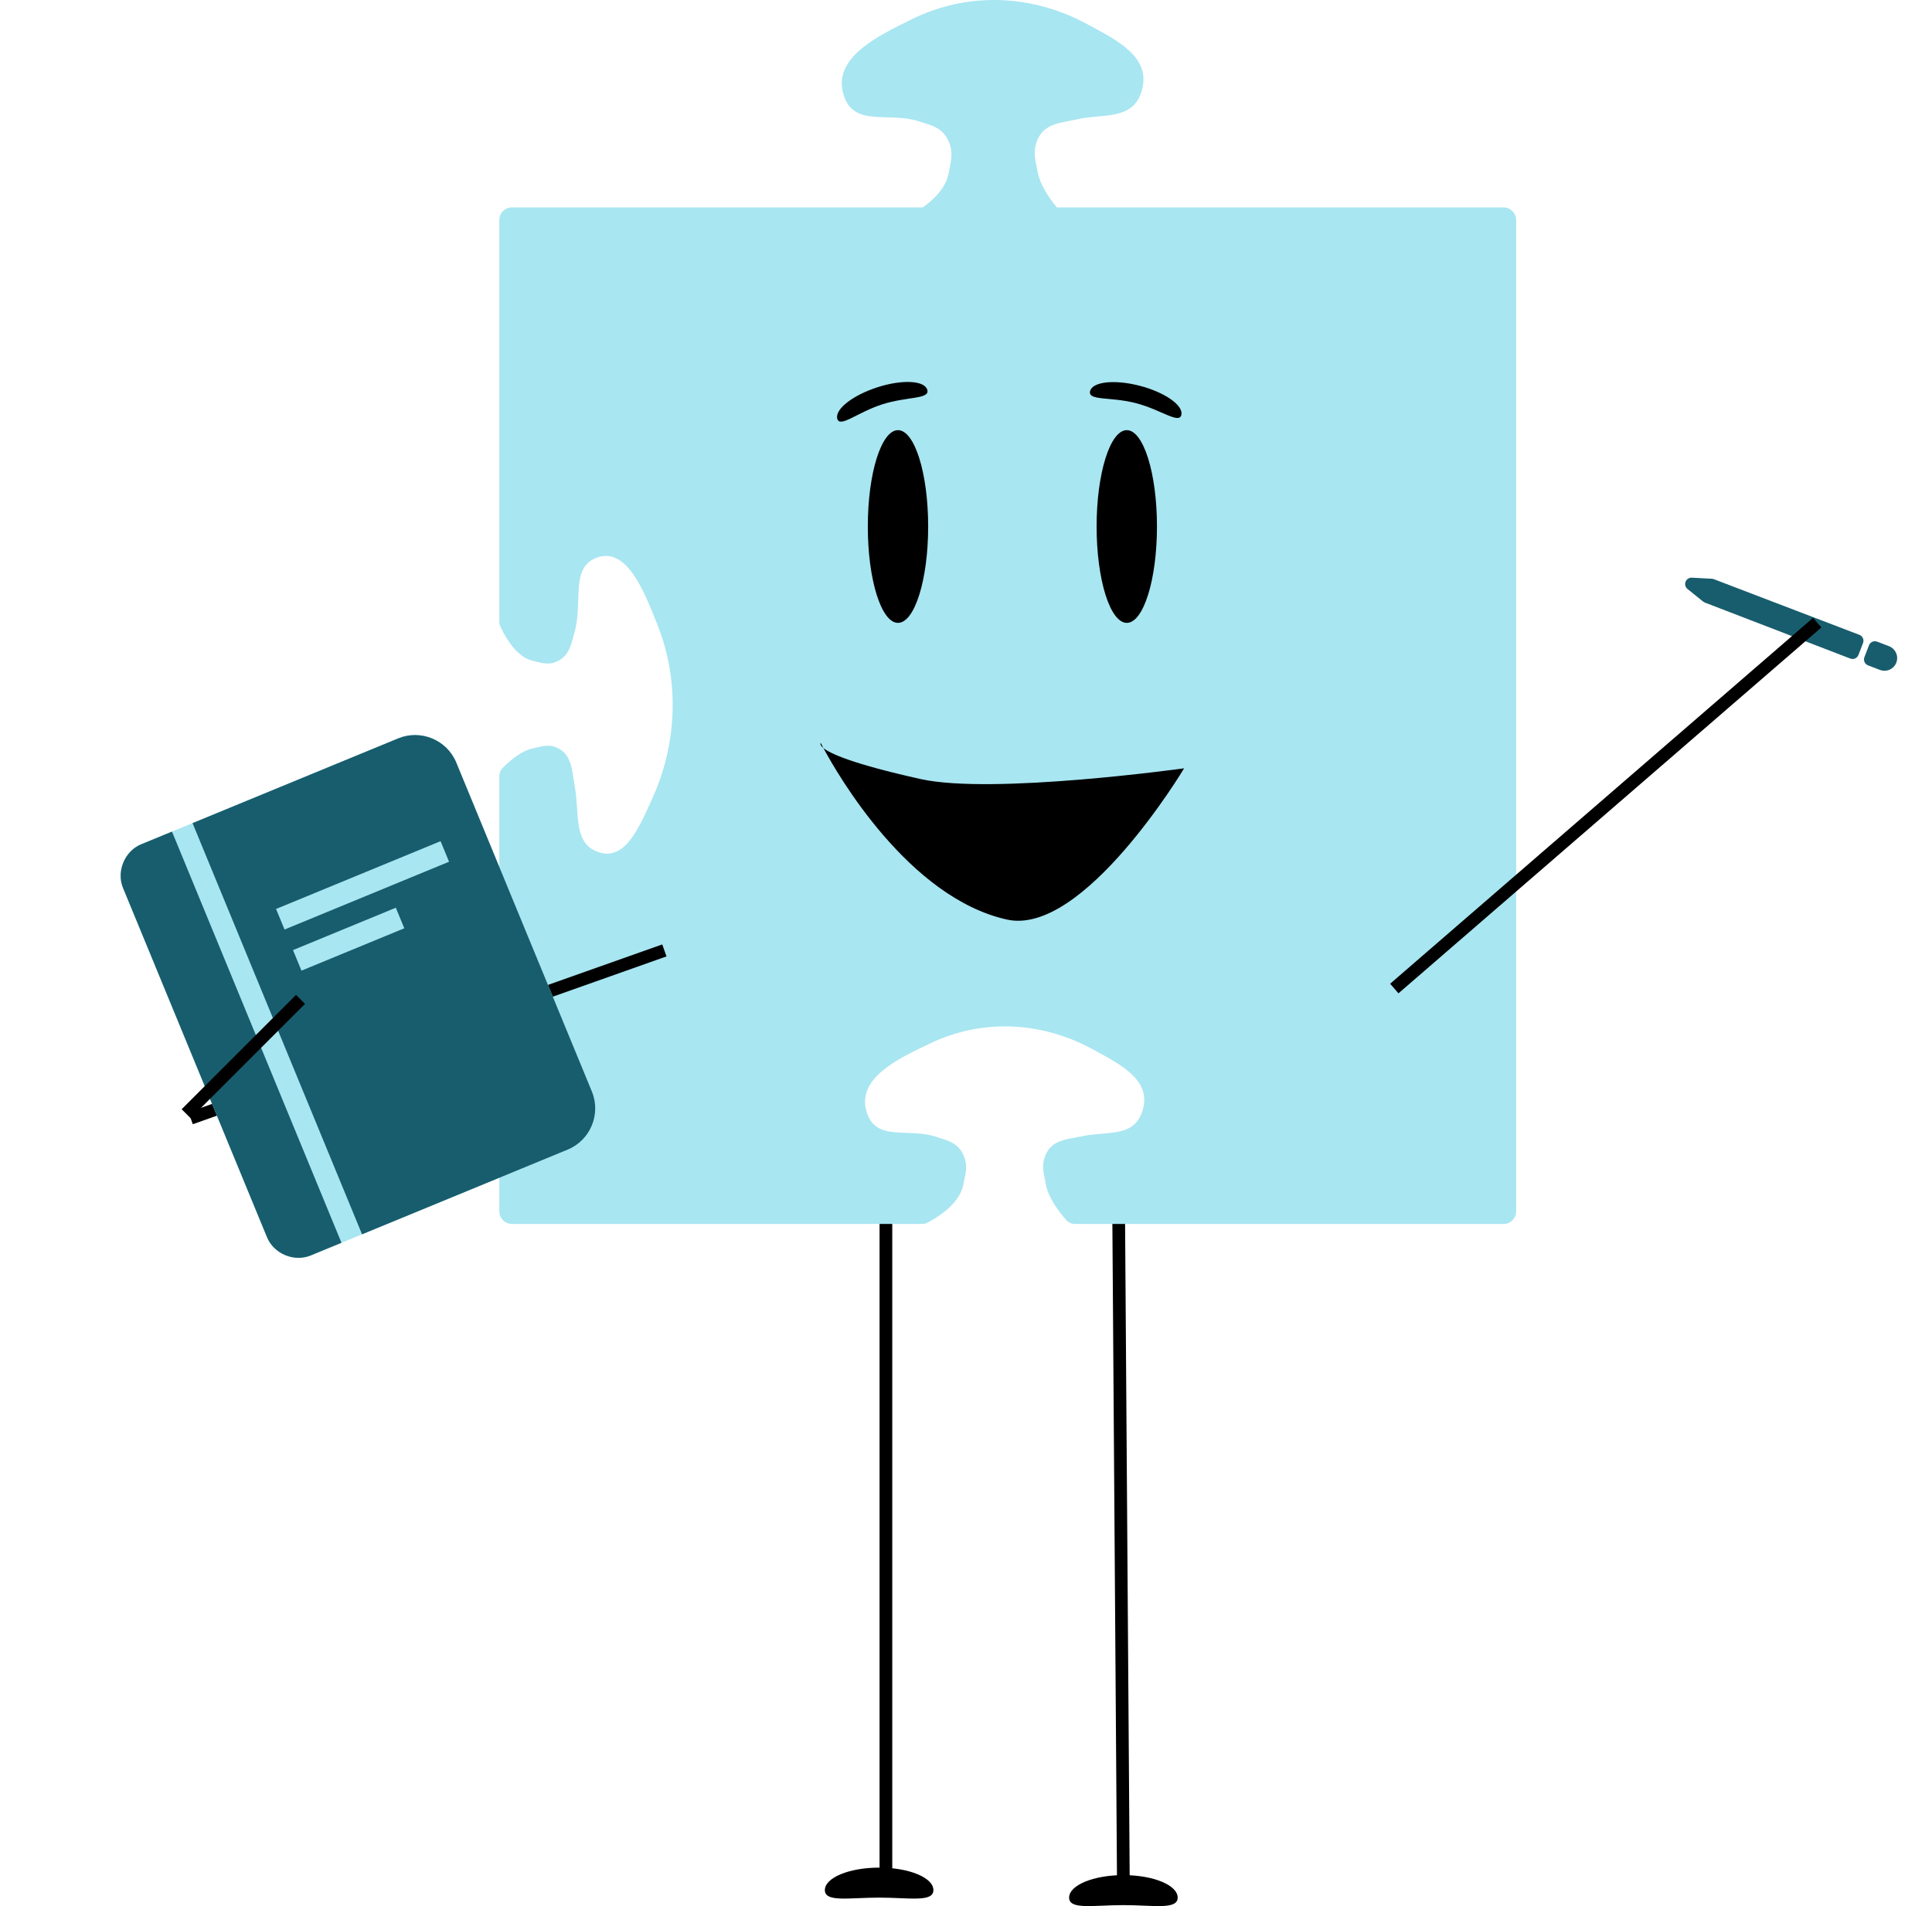 <svg width="152" height="150" viewBox="0 0 152 150" fill="none" xmlns="http://www.w3.org/2000/svg">
<path d="M88 94L88.385 148.744" stroke="black"/>
<path d="M92.653 149.334C92.653 150.312 90.742 149.924 88.383 149.924C86.025 149.924 84.113 150.312 84.113 149.334C84.113 148.356 86.025 147.563 88.383 147.563C90.742 147.563 92.653 148.356 92.653 149.334Z" fill="black"/>
<path d="M69.699 95.621V147.563" stroke="black"/>
<path d="M73.436 148.744C73.436 149.722 71.525 149.334 69.166 149.334C66.808 149.334 64.896 149.722 64.896 148.744C64.896 147.766 66.808 146.973 69.166 146.973C71.525 146.973 73.436 147.766 73.436 148.744Z" fill="black"/>
<path d="M71.719 1.522C76.139 -0.663 81.175 -0.457 85.525 1.894C87.911 3.184 90.703 4.528 89.782 7.282C89.041 9.5 86.747 8.92 84.654 9.406C83.487 9.677 82.191 9.685 81.626 10.99C81.231 11.901 81.455 12.59 81.648 13.577C81.837 14.538 82.492 15.527 83.149 16.321H118.282C118.834 16.321 119.282 16.769 119.282 17.321V95.321C119.282 95.873 118.834 96.321 118.282 96.321H84.6C84.323 96.321 84.056 96.207 83.874 95.999C83.203 95.231 82.472 94.206 82.283 93.218C82.262 93.108 82.241 93.003 82.221 92.9C82.07 92.157 81.953 91.581 82.279 90.851C82.722 89.861 83.629 89.697 84.545 89.532C84.728 89.499 84.912 89.465 85.092 89.426C85.614 89.31 86.15 89.266 86.667 89.222C88.07 89.106 89.34 89.001 89.851 87.522C90.68 85.126 88.375 83.878 86.252 82.728C86.149 82.673 86.047 82.618 85.945 82.562C81.934 80.378 77.274 80.151 73.17 82.116C73.107 82.146 73.044 82.177 72.98 82.207C70.564 83.361 67.332 84.906 68.2 87.569C68.687 89.064 69.928 89.106 71.334 89.154C72.077 89.18 72.867 89.206 73.616 89.45C73.714 89.482 73.809 89.512 73.903 89.542C74.717 89.797 75.381 90.005 75.784 90.865C76.136 91.614 76.006 92.216 75.838 92.998C75.821 93.074 75.805 93.152 75.788 93.231C75.512 94.553 74.231 95.542 72.985 96.21C72.846 96.284 72.69 96.321 72.532 96.321H40.282C39.73 96.321 39.282 95.873 39.282 95.321V61.102C39.282 60.849 39.377 60.603 39.556 60.424C40.217 59.763 41.051 59.093 41.857 58.91C41.955 58.888 42.049 58.865 42.139 58.844L42.611 58.738C43.064 58.653 43.474 58.648 43.96 58.91C44.84 59.384 44.984 60.351 45.129 61.328C45.158 61.523 45.187 61.72 45.222 61.912C45.323 62.469 45.362 63.041 45.399 63.593C45.5 65.089 45.592 66.444 46.904 66.992C49.032 67.881 50.146 65.424 51.172 63.162C51.221 63.053 51.271 62.944 51.32 62.836C53.269 58.563 53.479 53.594 51.74 49.213L51.66 49.011C50.639 46.432 49.273 42.982 46.904 43.902C45.575 44.419 45.535 45.741 45.489 47.241C45.465 48.034 45.44 48.876 45.222 49.675C45.193 49.779 45.167 49.881 45.141 49.98C44.912 50.848 44.725 51.555 43.96 51.983C43.293 52.356 42.76 52.218 42.065 52.037C41.998 52.019 41.928 52.001 41.857 51.983C40.785 51.712 39.961 50.547 39.376 49.334C39.313 49.204 39.282 49.061 39.282 48.917V17.321C39.282 16.769 39.73 16.321 40.282 16.321H72.601C73.575 15.632 74.413 14.742 74.631 13.65C74.828 12.664 75.031 11.96 74.608 11.064C74.115 10.02 73.279 9.864 72.256 9.536C69.91 8.785 67.211 10.02 66.389 7.528C65.407 4.548 69.1 2.817 71.719 1.522Z" fill="#A8E6F1"/>
<ellipse cx="70.649" cy="41.434" rx="2.374" ry="7.583" fill="black"/>
<path d="M72.956 30.685C73.158 31.43 71.37 31.193 69.414 31.819C67.458 32.445 66.074 33.697 65.873 32.953C65.671 32.209 67.093 31.098 69.049 30.471C71.005 29.845 72.754 29.941 72.956 30.685Z" fill="black"/>
<path d="M92.944 32.648C92.779 33.403 91.335 32.233 89.351 31.721C87.367 31.21 85.594 31.55 85.759 30.795C85.924 30.04 87.666 29.843 89.65 30.354C91.634 30.866 93.109 31.893 92.944 32.648Z" fill="black"/>
<ellipse cx="88.65" cy="41.434" rx="2.374" ry="7.583" fill="black"/>
<path d="M64.78 58.866C64.448 58.595 64.569 58.463 64.569 58.463C64.569 58.463 64.641 58.607 64.78 58.866C65.319 59.305 67.05 60.11 72.43 61.308C78.074 62.565 93.161 60.462 93.161 60.462C93.161 60.462 85.243 73.706 79.219 72.365C71.477 70.641 65.908 60.967 64.78 58.866Z" fill="black"/>
<g clip-path="url(#clip0_3732_6476)">
<path d="M146.107 50.425L134.655 46.044L133.078 45.96L134.307 46.952L145.749 51.358L146.107 50.425ZM148.441 51.32L147.508 50.962L147.149 51.895L148.083 52.254C148.206 52.301 148.344 52.297 148.465 52.243C148.586 52.19 148.681 52.09 148.728 51.966C148.776 51.842 148.772 51.705 148.718 51.584C148.664 51.462 148.565 51.368 148.441 51.32Z" stroke="#185D6D" stroke-linecap="round" stroke-linejoin="round"/>
</g>
<path d="M15 88L52.27 74.793" stroke="black"/>
<g clip-path="url(#clip1_3732_6476)">
<path d="M15.148 64.775L28.484 97.135L24.439 98.802C23.145 99.335 21.545 98.67 21.012 97.375L9.676 69.87C9.143 68.575 9.809 66.976 11.103 66.442L15.148 64.775ZM46.566 85.897C47.3 87.677 46.444 89.734 44.664 90.467L28.484 97.135L15.148 64.775L31.328 58.107C33.108 57.374 35.164 58.23 35.897 60.01L46.566 85.897Z" fill="#A8E6F1"/>
<path d="M13.53 65.442L26.866 97.802L24.439 98.802C23.145 99.335 21.545 98.67 21.012 97.375L9.676 69.87C9.143 68.575 9.809 66.976 11.103 66.442L13.53 65.442ZM46.566 85.897C47.3 87.677 46.444 89.734 44.664 90.467L28.484 97.135L15.148 64.775L31.328 58.107C33.108 57.374 35.164 58.23 35.897 60.01L46.566 85.897ZM34.662 66.197L21.718 71.532L22.385 73.15L35.329 67.815L34.662 66.197ZM31.141 71.434L23.052 74.768L23.718 76.386L31.808 73.052L31.141 71.434Z" fill="#185D6D"/>
</g>
<line x1="14.646" y1="87.646" x2="23.646" y2="78.646" stroke="black"/>
<path d="M142.968 49L109.697 77.793" stroke="black"/>
<defs>
<clipPath id="clip0_3732_6476">
<rect width="16" height="16" fill="white" transform="translate(145.054 38.437) rotate(65.996)"/>
</clipPath>
<clipPath id="clip1_3732_6476">
<rect width="35" height="35" fill="white" transform="matrix(-0.925 0.381 0.381 0.925 37.8 55.44)"/>
</clipPath>
</defs>
</svg>
